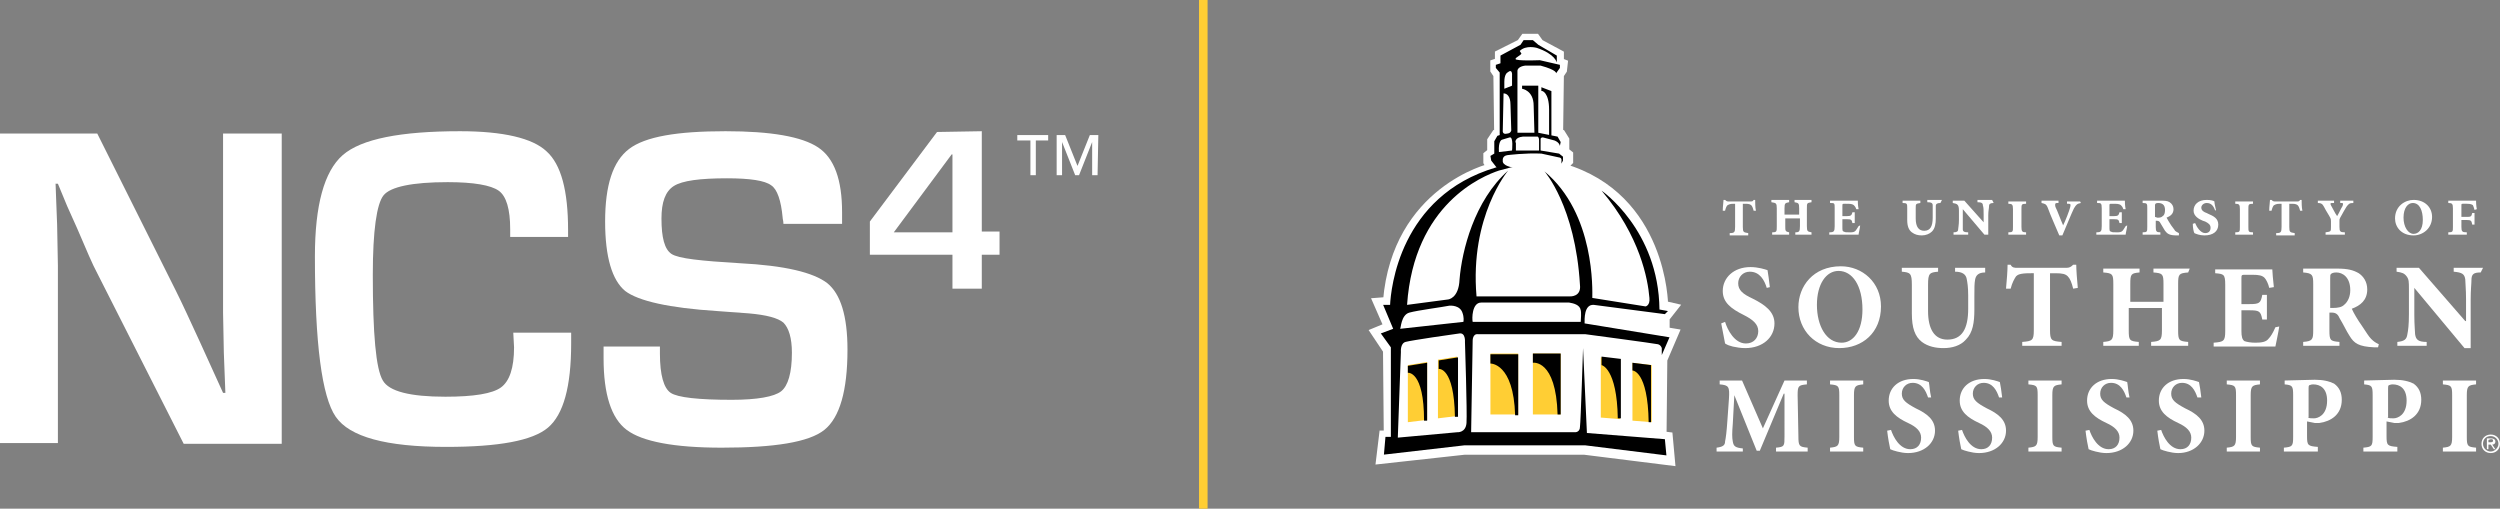 <?xml version="1.0" encoding="utf-8"?>
<!-- Generator: Adobe Illustrator 25.4.1, SVG Export Plug-In . SVG Version: 6.00 Build 0)  -->
<svg version="1.1" id="Layer_1" xmlns="http://www.w3.org/2000/svg" xmlns:xlink="http://www.w3.org/1999/xlink" x="0px" y="0px"
	 viewBox="0 0 323.9 65.9" style="enable-background:new 0 0 323.9 65.9;" xml:space="preserve">
<rect x="0" y="0" width="323.9" height="65.9" fill="#808080" stroke="none"/>
<style type="text/css">
	.st0{fill:#FFFFFF;}
	.st1{fill:none;stroke:#FFFFFF;stroke-width:1.036;}
	.st2{fill:#FFCE34;}
	.st3{fill:#010102;stroke:#FFFFFF;stroke-width:0.521;stroke-miterlimit:10;}
	.st4{fill:none;stroke:#FFCE34;stroke-width:1.109;stroke-miterlimit:10;}
</style>
<g>
	<path class="st0" d="M228.9,37.3c-0.3-1-0.9-2.1-2.2-2.1c-0.9,0-1.5,0.7-1.5,1.5c0,0.9,0.6,1.4,1.9,2c1.6,0.8,2.8,1.7,2.8,3.2
		c0,1.8-1.5,3.2-3.8,3.2c-0.6,0-1.1-0.1-1.6-0.2c-0.4-0.1-0.7-0.2-1-0.4c-0.1-0.4-0.3-1.7-0.5-2.6l0.5-0.2c0.3,1,1.2,2.8,2.7,2.8
		c1,0,1.6-0.7,1.6-1.6c0-0.9-0.7-1.5-1.9-2.1c-1.6-0.8-2.7-1.6-2.7-3.1c0-1.7,1.4-3.1,3.6-3.1c1,0,1.9,0.3,2.2,0.4
		c0.1,0.6,0.2,1.3,0.3,2.2L228.9,37.3L228.9,37.3z"/>
	<path class="st0" d="M238.2,35.1c-1.6,0-2.8,1.7-2.8,4.4s1.2,4.9,3.2,4.9c1.5,0,2.7-1.5,2.7-4.3C241.3,37,240,35.1,238.2,35.1
		L238.2,35.1L238.2,35.1z M238.5,34.5c2.8,0,5.2,2.1,5.2,5.2c0,3.4-2.4,5.4-5.4,5.4c-3.1,0-5.3-2.3-5.3-5.3
		C233,37.1,234.9,34.5,238.5,34.5L238.5,34.5L238.5,34.5z"/>
	<path class="st0" d="M257.2,35.3c-0.9,0-1.2,0.4-1.3,0.9c-0.1,0.5-0.1,1.1-0.1,2.2v1.7c0,1.7-0.2,3-1.1,3.9
		c-0.7,0.8-1.8,1.1-2.9,1.1c-1,0-2-0.2-2.8-0.8c-0.9-0.7-1.3-1.8-1.3-3.7v-3.7c0-1.5-0.2-1.6-1.3-1.7v-0.5h4.7v0.5
		c-1.1,0.1-1.3,0.2-1.3,1.7v3.4c0,2.3,0.8,3.7,2.5,3.7c1.9,0,2.7-1.4,2.7-4v-1.7c0-1.1-0.1-1.7-0.2-2.2s-0.5-0.9-1.5-0.9v-0.5h3.9
		L257.2,35.3L257.2,35.3z"/>
	<path class="st0" d="M268.6,37.4c-0.2-0.8-0.4-1.3-0.7-1.6c-0.3-0.3-0.7-0.4-1.6-0.4h-0.7v7.4c0,1.3,0.2,1.4,1.5,1.5v0.5H262v-0.5
		c1.3-0.1,1.5-0.2,1.5-1.5v-7.4H263c-1.3,0-1.6,0.2-1.8,0.4c-0.2,0.3-0.5,0.8-0.7,1.6h-0.6c0.1-1.1,0.2-2.3,0.2-3.1h0.4
		c0.2,0.4,0.5,0.4,0.9,0.4h6.3c0.4,0,0.6-0.1,0.9-0.4h0.4c0,0.6,0.1,2,0.2,3L268.6,37.4L268.6,37.4z"/>
	<path class="st0" d="M283.5,35.3c-1.2,0.1-1.3,0.2-1.3,1.5v6c0,1.3,0.1,1.4,1.3,1.5v0.5h-4.8v-0.5c1.2-0.1,1.4-0.2,1.4-1.5v-2.9
		h-4.3v2.9c0,1.3,0.1,1.4,1.3,1.5v0.5h-4.6v-0.5c1.1-0.1,1.3-0.2,1.3-1.5v-6c0-1.3-0.1-1.4-1.3-1.5v-0.5h4.7v0.5
		c-1.1,0.1-1.2,0.2-1.2,1.5v2.3h4.3v-2.3c0-1.3-0.1-1.4-1.3-1.5v-0.5h4.7L283.5,35.3L283.5,35.3z"/>
	<path class="st0" d="M295.3,42.3c-0.1,0.7-0.4,2.1-0.5,2.6h-8v-0.5c1.3-0.1,1.5-0.2,1.5-1.5v-6c0-1.4-0.2-1.4-1.3-1.5v-0.5h7.4
		c0,0.3,0.1,1.4,0.2,2.3l-0.6,0.1c-0.1-0.5-0.4-1.1-0.6-1.3c-0.3-0.3-0.7-0.4-1.6-0.4H291c-0.6,0-0.6,0-0.6,0.5v3.3h1
		c1.3,0,1.5-0.1,1.7-1.2h0.6v3.2h-0.6c-0.2-1.1-0.4-1.2-1.7-1.2h-1v2.7c0,0.7,0.1,1.1,0.4,1.3c0.3,0.1,0.8,0.2,1.4,0.2
		c0.8,0,1.4-0.1,1.7-0.5c0.3-0.3,0.6-0.8,0.9-1.5L295.3,42.3L295.3,42.3z"/>
	<path class="st0" d="M302.2,39.9c0.7,0,1.2-0.1,1.5-0.4c0.5-0.4,0.8-1.1,0.8-1.9c0-1.7-1-2.3-1.8-2.3c-0.4,0-0.6,0.1-0.7,0.2
		c-0.1,0.1-0.1,0.2-0.1,0.6v3.8L302.2,39.9L302.2,39.9z M308.1,45c-0.1,0-0.3,0-0.5,0c-2-0.1-2.6-0.5-3.2-1.5
		c-0.4-0.6-0.8-1.5-1.3-2.3c-0.2-0.5-0.5-0.7-1-0.7h-0.3v2.3c0,1.3,0.1,1.4,1.3,1.5v0.5h-4.7v-0.5c1.2-0.1,1.3-0.3,1.3-1.5v-6
		c0-1.2-0.1-1.4-1.3-1.5v-0.5h4.4c1.4,0,2.1,0.2,2.8,0.6c0.6,0.4,1.1,1.1,1.1,2.1c0,1.4-0.9,2.1-2,2.5c0.2,0.5,0.8,1.5,1.3,2.2
		c0.6,0.9,0.9,1.4,1.2,1.7c0.4,0.4,0.6,0.5,1,0.7L308.1,45L308.1,45z"/>
	<path class="st0" d="M321.4,35.3c-0.9,0-1.2,0.2-1.2,1c0,0.5-0.1,1.2-0.1,2.6v6.2h-0.8l-6.5-7.8l0,0v3.5c0,1.4,0.1,2.1,0.1,2.5
		c0.1,0.7,0.4,1,1.5,1v0.5h-3.8v-0.5c0.9-0.1,1.2-0.3,1.3-1c0.1-0.5,0.2-1.2,0.2-2.6v-3.2c0-1,0-1.3-0.3-1.7s-0.6-0.5-1.3-0.6v-0.5
		h2.9l6,6.9h0.1v-2.8c0-1.4-0.1-2.1-0.1-2.6c-0.1-0.7-0.4-0.9-1.5-1v-0.5h3.8L321.4,35.3L321.4,35.3z"/>
	<path class="st0" d="M230.1,58.5V58c1.1-0.1,1.1-0.2,1.1-1.5V51h-0.1l-3.1,7.4h-0.4l-2.9-7.2l0,0l-0.2,3.7c-0.1,1.2-0.1,1.8,0,2.3
		c0.1,0.6,0.3,0.8,1.3,0.9v0.4h-3.4V58c0.8-0.1,1.1-0.3,1.1-0.8c0.1-0.5,0.2-1.2,0.3-2.7l0.2-2.8c0.1-1.6,0-1.8-1.2-1.9v-0.5h2.9
		l2.7,6.2l2.8-6.2h2.9v0.5c-1.1,0.1-1.2,0.2-1.2,1.4l0.1,5.3c0,1.3,0.1,1.4,1.2,1.5v0.5H230.1L230.1,58.5z"/>
	<path class="st0" d="M237.1,58.5V58c1-0.1,1.2-0.2,1.2-1.4v-5.4c0-1.2-0.1-1.3-1.2-1.4v-0.5h4.3v0.5c-1,0.1-1.2,0.2-1.2,1.4v5.4
		c0,1.2,0.1,1.3,1.2,1.4v0.5H237.1L237.1,58.5z"/>
	<path class="st0" d="M249.8,51.5c-0.3-0.9-0.8-1.9-2-1.9c-0.8,0-1.4,0.6-1.4,1.4c0,0.8,0.5,1.2,1.8,1.9c1.5,0.7,2.5,1.5,2.5,2.9
		c0,1.6-1.4,2.9-3.5,2.9c-0.5,0-1-0.1-1.4-0.2c-0.4-0.1-0.7-0.2-0.9-0.3c-0.1-0.4-0.3-1.5-0.4-2.4l0.5-0.1c0.3,0.9,1.1,2.5,2.5,2.5
		c0.9,0,1.4-0.6,1.4-1.5c0-0.8-0.6-1.4-1.7-1.9c-1.5-0.7-2.5-1.5-2.5-2.9c0-1.6,1.2-2.8,3.2-2.8c0.9,0,1.7,0.3,2,0.4
		c0.1,0.5,0.1,1.1,0.3,2L249.8,51.5L249.8,51.5z"/>
	<path class="st0" d="M259,51.5c-0.3-0.9-0.8-1.9-2-1.9c-0.8,0-1.4,0.6-1.4,1.4c0,0.8,0.5,1.2,1.8,1.9c1.5,0.7,2.5,1.5,2.5,2.9
		c0,1.6-1.4,2.9-3.5,2.9c-0.5,0-1-0.1-1.4-0.2c-0.4-0.1-0.7-0.2-0.9-0.3c-0.1-0.4-0.3-1.5-0.4-2.4l0.5-0.1c0.3,0.9,1.1,2.5,2.5,2.5
		c0.9,0,1.4-0.6,1.4-1.5c0-0.8-0.6-1.4-1.7-1.9c-1.5-0.7-2.5-1.5-2.5-2.9c0-1.6,1.2-2.8,3.2-2.8c0.9,0,1.7,0.3,2,0.4
		c0.1,0.5,0.2,1.1,0.3,2L259,51.5L259,51.5z"/>
	<path class="st0" d="M262.8,58.5V58c1-0.1,1.2-0.2,1.2-1.4v-5.4c0-1.2-0.1-1.3-1.2-1.4v-0.5h4.3v0.5c-1,0.1-1.2,0.2-1.2,1.4v5.4
		c0,1.2,0.1,1.3,1.2,1.4v0.5H262.8L262.8,58.5z"/>
	<path class="st0" d="M275.5,51.5c-0.3-0.9-0.8-1.9-2-1.9c-0.8,0-1.4,0.6-1.4,1.4c0,0.8,0.5,1.2,1.8,1.9c1.5,0.7,2.5,1.5,2.5,2.9
		c0,1.6-1.4,2.9-3.5,2.9c-0.5,0-1-0.1-1.4-0.2c-0.4-0.1-0.7-0.2-0.9-0.3c-0.1-0.4-0.3-1.5-0.4-2.4l0.5-0.1c0.3,0.9,1.1,2.5,2.5,2.5
		c0.9,0,1.4-0.6,1.4-1.5c0-0.8-0.6-1.4-1.7-1.9c-1.5-0.7-2.5-1.5-2.5-2.9c0-1.6,1.2-2.8,3.2-2.8c0.9,0,1.7,0.3,2,0.4
		c0.1,0.5,0.1,1.1,0.3,2L275.5,51.5L275.5,51.5z"/>
	<path class="st0" d="M284.7,51.5c-0.3-0.9-0.8-1.9-2-1.9c-0.8,0-1.4,0.6-1.4,1.4c0,0.8,0.5,1.2,1.8,1.9c1.5,0.7,2.5,1.5,2.5,2.9
		c0,1.6-1.4,2.9-3.4,2.9c-0.5,0-1-0.1-1.4-0.2c-0.4-0.1-0.7-0.2-0.9-0.3c-0.1-0.4-0.3-1.5-0.4-2.4l0.5-0.1c0.3,0.9,1.1,2.5,2.5,2.5
		c0.9,0,1.4-0.6,1.4-1.5c0-0.8-0.6-1.4-1.7-1.9c-1.5-0.7-2.5-1.5-2.5-2.9c0-1.6,1.2-2.8,3.2-2.8c0.9,0,1.7,0.3,2,0.4
		c0.1,0.5,0.2,1.1,0.3,2L284.7,51.5L284.7,51.5z"/>
	<path class="st0" d="M288.5,58.5V58c1-0.1,1.2-0.2,1.2-1.4v-5.4c0-1.2-0.1-1.3-1.2-1.4v-0.5h4.3v0.5c-1,0.1-1.2,0.2-1.2,1.4v5.4
		c0,1.2,0.1,1.3,1.2,1.4v0.5H288.5L288.5,58.5z"/>
	<path class="st0" d="M299,54.1c0.2,0.1,0.5,0.1,0.8,0.1c0.5,0,1.7-0.4,1.7-2.3c0-1.6-0.9-2.1-1.8-2.1c-0.3,0-0.4,0.1-0.5,0.1
		c-0.1,0.1-0.1,0.2-0.1,0.4v3.8H299z M299.9,49.2c1.1,0,1.9,0.2,2.5,0.5c0.7,0.5,1,1.2,1,2.1c0,1.9-1.4,2.8-2.9,3
		c-0.2,0-0.4,0-0.6,0l-1-0.2v1.9c0,1.2,0.1,1.3,1.4,1.4v0.6h-4.4V58c1.1-0.1,1.2-0.2,1.2-1.4v-5.4c0-1.2-0.1-1.3-1.1-1.4v-0.5
		L299.9,49.2L299.9,49.2z"/>
	<path class="st0" d="M309.3,54.1c0.2,0.1,0.5,0.1,0.8,0.1c0.5,0,1.7-0.4,1.7-2.3c0-1.6-0.9-2.1-1.8-2.1c-0.3,0-0.4,0.1-0.5,0.1
		c-0.1,0.1-0.1,0.2-0.1,0.4v3.8H309.3z M310.2,49.2c1.1,0,1.9,0.2,2.5,0.5c0.7,0.5,1,1.2,1,2.1c0,1.9-1.4,2.8-2.9,3
		c-0.2,0-0.4,0-0.6,0l-1-0.2v1.9c0,1.2,0.1,1.3,1.4,1.4v0.6h-4.4V58c1.1-0.1,1.2-0.2,1.2-1.4v-5.4c0-1.2-0.1-1.3-1.1-1.4v-0.5
		L310.2,49.2L310.2,49.2z"/>
	<path class="st0" d="M316.5,58.5V58c1-0.1,1.2-0.2,1.2-1.4v-5.4c0-1.2-0.1-1.3-1.2-1.4v-0.5h4.3v0.5c-1,0.1-1.2,0.2-1.2,1.4v5.4
		c0,1.2,0.1,1.3,1.2,1.4v0.5H316.5L316.5,58.5z"/>
	<path class="st0" d="M227.2,27.3c-0.1-0.4-0.2-0.6-0.3-0.7s-0.3-0.2-0.7-0.2h-0.4v3c0,0.7,0.1,0.7,0.7,0.8v0.3h-2.4v-0.3
		c0.6,0,0.7-0.1,0.7-0.8v-3h-0.2c-0.5,0-0.6,0.1-0.8,0.2c-0.1,0.1-0.2,0.3-0.3,0.7h-0.3c0-0.6,0.1-1.1,0.1-1.4h0.2
		c0.1,0.1,0.2,0.2,0.4,0.2h2.9c0.2,0,0.3,0,0.4-0.2h0.2c0,0.3,0,1,0.1,1.4H227.2L227.2,27.3z"/>
	<path class="st0" d="M232.6,30.4v-0.3c0.5,0,0.6-0.1,0.6-0.8v-1h-1.9v1c0,0.6,0,0.7,0.5,0.8v0.3h-2.2v-0.3c0.6,0,0.6-0.1,0.6-0.8
		V27c0-0.7-0.1-0.7-0.7-0.8v-0.3h2.3v0.3c-0.5,0.1-0.6,0.1-0.6,0.8v0.8h1.9V27c0-0.7-0.1-0.7-0.6-0.8v-0.3h2.2v0.3
		c-0.6,0.1-0.6,0.1-0.6,0.8v2.3c0,0.7,0.1,0.7,0.6,0.8v0.3H232.6L232.6,30.4z"/>
	<path class="st0" d="M241,29.2c0,0.3-0.2,1-0.2,1.2H237v-0.3c0.6,0,0.7-0.1,0.7-0.8V27c0-0.7,0-0.7-0.6-0.7V26h3.6
		c0,0.2,0,0.6,0.1,1.1h-0.3c-0.1-0.3-0.2-0.4-0.3-0.5s-0.3-0.2-0.8-0.2H239c-0.3,0-0.3,0-0.3,0.3V28h0.6c0.5,0,0.6-0.1,0.7-0.5h0.3
		v1.4H240c-0.1-0.4-0.1-0.5-0.7-0.5h-0.6v1c0,0.4,0,0.6,0.2,0.6c0.1,0.1,0.3,0.1,0.7,0.1s0.6,0,0.8-0.2c0.1-0.1,0.2-0.3,0.4-0.6
		L241,29.2L241,29.2z"/>
	<path class="st0" d="M251.4,26.3c-0.4,0-0.6,0.1-0.6,0.4c0,0.2,0,0.5,0,1.1v0.5c0,0.7-0.1,1.3-0.5,1.7c-0.3,0.3-0.8,0.5-1.3,0.5
		s-0.9-0.1-1.3-0.4c-0.4-0.3-0.6-0.8-0.6-1.6V27c0-0.6,0-0.7-0.6-0.7V26h2.3v0.3c-0.6,0.1-0.6,0.1-0.6,0.7v1.3
		c0,1.1,0.4,1.6,1.1,1.6c0.8,0,1.1-0.6,1.1-1.7v-0.5c0-0.7,0-0.9,0-1.1c0-0.3-0.2-0.4-0.7-0.4v-0.3h1.9L251.4,26.3L251.4,26.3z"/>
	<path class="st0" d="M258.3,26.3c-0.4,0-0.6,0.1-0.6,0.4s-0.1,0.6-0.1,1.2v2.5h-0.5l-2.8-3.3l0,0v1.4c0,0.6,0,1,0,1.2
		c0,0.3,0.2,0.4,0.7,0.4v0.3h-1.9v-0.3c0.4,0,0.6-0.1,0.6-0.4c0-0.2,0.1-0.5,0.1-1.2v-1.2c0-0.8-0.2-0.9-0.8-1V26h1.5l2.5,2.8l0,0
		v-1c0-0.6,0-0.9-0.1-1.2c0-0.3-0.2-0.4-0.7-0.4v-0.3h1.9L258.3,26.3L258.3,26.3z"/>
	<path class="st0" d="M260.2,30.4v-0.3c0.6,0,0.6-0.1,0.6-0.7v-2.3c0-0.6-0.1-0.7-0.6-0.7v-0.3h2.3v0.3c-0.6,0-0.6,0.1-0.6,0.7v2.3
		c0,0.6,0.1,0.7,0.6,0.7v0.3H260.2L260.2,30.4z"/>
	<path class="st0" d="M269.6,26.3c-0.5,0.1-0.6,0.2-0.9,0.7c-0.3,0.6-0.9,2.1-1.5,3.5h-0.4c-0.5-1.2-1.1-2.5-1.5-3.6
		c-0.2-0.5-0.4-0.5-0.8-0.6V26h2.2v0.3h-0.2c-0.2,0-0.3,0.1-0.2,0.5c0.3,0.6,0.6,1.5,1,2.4c0.3-0.6,0.8-1.9,0.9-2.3s0.1-0.5-0.2-0.5
		h-0.2v-0.3h1.7L269.6,26.3L269.6,26.3z"/>
	<path class="st0" d="M275.6,29.2c0,0.3-0.2,1-0.2,1.2h-3.8v-0.3c0.6,0,0.7-0.1,0.7-0.8V27c0-0.7-0.1-0.7-0.6-0.7V26h3.6
		c0,0.2,0,0.6,0.1,1.1h-0.3c-0.1-0.3-0.2-0.4-0.3-0.5c-0.1-0.1-0.3-0.2-0.8-0.2h-0.4c-0.3,0-0.3,0-0.3,0.3V28h0.6
		c0.5,0,0.6-0.1,0.7-0.5h0.3v1.4h-0.3c-0.1-0.4-0.1-0.5-0.7-0.5h-0.6v1c0,0.4,0,0.6,0.2,0.6c0.1,0.1,0.3,0.1,0.7,0.1
		c0.4,0,0.6,0,0.8-0.2c0.1-0.1,0.2-0.3,0.4-0.6L275.6,29.2L275.6,29.2z"/>
	<path class="st0" d="M279.5,28.2c0.3,0,0.5,0,0.7-0.2c0.2-0.1,0.3-0.4,0.3-0.8c0-0.7-0.4-0.9-0.9-0.9c-0.3,0-0.4,0.1-0.4,0.3v1.5
		L279.5,28.2L279.5,28.2z M282.3,30.5H282c-0.9,0-1.2-0.2-1.5-0.6c-0.2-0.3-0.4-0.7-0.6-1c-0.1-0.2-0.2-0.3-0.5-0.3h-0.1v0.8
		c0,0.6,0.1,0.7,0.6,0.7v0.3h-2.3v-0.3c0.6,0,0.6-0.1,0.6-0.7V27c0-0.6,0-0.7-0.6-0.7V26h2.3c0.5,0,0.9,0,1.2,0.2
		c0.3,0.2,0.5,0.5,0.5,0.9c0,0.6-0.4,0.9-0.9,1.1c0.1,0.2,0.4,0.7,0.6,1s0.4,0.5,0.5,0.7c0.1,0.1,0.3,0.2,0.5,0.3V30.5L282.3,30.5z"
		/>
	<path class="st0" d="M287,27.3c-0.2-0.6-0.5-1-1.1-1c-0.4,0-0.7,0.3-0.7,0.6c0,0.4,0.4,0.6,0.7,0.7l0.2,0.1
		c0.7,0.3,1.3,0.6,1.3,1.4c0,0.9-0.7,1.4-1.8,1.4c-0.6,0-1.1-0.2-1.3-0.3c-0.1-0.2-0.2-0.7-0.2-1.2l0.3-0.1c0.2,0.5,0.7,1.3,1.3,1.3
		c0.5,0,0.7-0.3,0.7-0.7s-0.3-0.6-0.7-0.8l-0.3-0.1c-0.5-0.2-1.2-0.6-1.2-1.3c0-0.8,0.6-1.4,1.7-1.4c0.5,0,0.9,0.1,1,0.2
		c0,0.3,0.1,0.6,0.2,1.1L287,27.3L287,27.3z"/>
	<path class="st0" d="M289.6,30.4v-0.3c0.6,0,0.6-0.1,0.6-0.7v-2.3c0-0.6-0.1-0.7-0.6-0.7v-0.3h2.3v0.3c-0.6,0-0.6,0.1-0.6,0.7v2.3
		c0,0.6,0,0.7,0.6,0.7v0.3H289.6L289.6,30.4z"/>
	<path class="st0" d="M298,27.3c-0.1-0.4-0.2-0.6-0.3-0.7c-0.1-0.1-0.3-0.2-0.7-0.2h-0.4v3c0,0.7,0.1,0.7,0.7,0.8v0.3h-2.4v-0.3
		c0.6,0,0.7-0.1,0.7-0.8v-3h-0.2c-0.5,0-0.6,0.1-0.8,0.2c-0.1,0.1-0.2,0.3-0.3,0.7H294c0-0.6,0.1-1.1,0.1-1.4h0.2
		c0.1,0.1,0.2,0.2,0.4,0.2h2.9c0.2,0,0.3,0,0.4-0.2h0.2c0,0.3,0,1,0.1,1.4H298L298,27.3z"/>
	<path class="st0" d="M304.9,26.3c-0.5,0-0.6,0.1-0.9,0.5c-0.2,0.3-0.4,0.7-0.8,1.4c-0.1,0.2-0.1,0.2-0.1,0.4v0.8
		c0,0.6,0.1,0.7,0.7,0.7v0.3h-2.5v-0.3C302,30,302,30,302,29.4v-0.7c0-0.2,0-0.3-0.1-0.5c-0.2-0.4-0.5-0.8-0.8-1.4
		c-0.2-0.4-0.4-0.5-0.8-0.5V26h2.1v0.3h-0.3c-0.2,0-0.2,0.1-0.1,0.3c0.3,0.5,0.5,1,0.8,1.4c0.3-0.5,0.5-1,0.7-1.3
		c0.1-0.3,0.1-0.4-0.1-0.4h-0.2V26h1.7L304.9,26.3L304.9,26.3z"/>
	<path class="st0" d="M312.6,26.3c-0.6,0-1.2,0.6-1.2,1.9c0,1.2,0.6,2.1,1.3,2.1c0.6,0,1.2-0.5,1.2-1.8
		C313.9,27.3,313.5,26.3,312.6,26.3L312.6,26.3L312.6,26.3z M312.7,25.9c1.5,0,2.4,1,2.4,2.2c0,1.5-1.2,2.4-2.4,2.4
		c-1.6,0-2.4-1.1-2.4-2.2C310.3,26.7,311.6,25.9,312.7,25.9L312.7,25.9L312.7,25.9z"/>
	<path class="st0" d="M320.6,27.2c-0.1-0.3-0.1-0.4-0.2-0.6c-0.1-0.1-0.3-0.2-0.8-0.2h-0.5c-0.2,0-0.2,0-0.2,0.3v1.4h0.6
		c0.6,0,0.7,0,0.8-0.5h0.3v1.5h-0.3c-0.1-0.5-0.1-0.6-0.8-0.6h-0.6v0.9c0,0.6,0.1,0.7,0.7,0.7v0.3h-2.4v-0.3c0.6,0,0.6-0.1,0.6-0.7
		V27c0-0.6-0.1-0.7-0.6-0.7V26h3.6c0,0.2,0,0.6,0.1,1.1L320.6,27.2L320.6,27.2z"/>
	<path class="st0" d="M202.5,21.7c13,3.8,13.1,17.8,13.1,17.8l1.3,0.3l-1.1,1.4v1.7l1.2,0.2l-1.5,3.5l-0.1,9.8l0.8,0.1l0.3,3.3
		l-11.2-1.4h-15.6l-10.9,1.2l0.4-3.3h0.6l-0.1-10.9l-1.6-2.4l1.7-0.7l-1.4-3.2l1.3-0.1c1.2-14.4,13.4-17.3,13.4-17.3l-0.4-0.7v-0.9
		l0.5-0.4v-1.5l0.6-0.9l0.3-0.1L194,9.7l-0.4-0.6V8.2l0.6-0.2V7l2.8-1.4l0.5-0.7h1.5l0.5,0.7l2.6,1.4v1l0.5,0.2l-0.1,0.9l-0.4,0.6
		l-0.1,7.5l0.3,0.1l0.5,0.8v1.5l0.5,0.4v0.9L202.5,21.7L202.5,21.7z"/>
	<path class="st1" d="M202.5,21.7c13,3.8,13.1,17.8,13.1,17.8l1.3,0.3l-1.1,1.4v1.7l1.2,0.2l-1.5,3.5l-0.1,9.8l0.8,0.1l0.3,3.3
		l-11.2-1.4h-15.6l-10.9,1.2l0.4-3.3h0.6l-0.1-10.9l-1.6-2.4l1.7-0.7l-1.4-3.2l1.3-0.1c1.2-14.4,13.4-17.3,13.4-17.3l-0.4-0.7v-0.9
		l0.5-0.4v-1.5l0.6-0.9l0.3-0.1L194,9.7l-0.4-0.6V8.2l0.6-0.2V7l2.8-1.4l0.5-0.7h1.5l0.5,0.7l2.6,1.4v1l0.5,0.2l-0.1,0.9l-0.4,0.6
		l-0.1,7.5l0.3,0.1l0.5,0.8v1.5l0.5,0.4v0.9L202.5,21.7L202.5,21.7z"/>
	<path d="M190,54.8c-0.1,1.3-1.2,1.2-1.2,1.2l-7.7,0.7l0.4-11.1c0,0-0.1-1.1,0.6-1.3c0.7-0.2,6.2-1,7-1.1s0.7,1.1,0.7,1.1
		S190.1,53.5,190,54.8L190,54.8z M182.6,40.5c1.1-0.3,4.2-0.7,5.2-0.9c0.1,0,1.4-0.1,1.7,1c0,0,0.2,0.5,0.1,1.1l0,0l-8.2,0.9
		C181.5,42.6,181.5,40.8,182.6,40.5L182.6,40.5z M194.6,18.1l1-0.3c0.5-0.1,0.3,1.7,0.3,1.7l-1.7,0.2
		C194.1,18.2,194.6,18.1,194.6,18.1L194.6,18.1z M194.7,16.9l0.1-4.8c0.4,0,0.9,0.3,0.9,1.5l0.1,3.3c-0.1,0.4-0.5,0.4-0.5,0.4
		C194.6,17.5,194.7,16.9,194.7,16.9L194.7,16.9z M194.9,10.6c0-1,0.4-1.2,0.4-1.2c0.7-0.6,0.6,0.4,0.6,0.4v1.3l-1,0.4V10.6
		L194.9,10.6z M197.3,17.7h1.9c0,0,0.2,0,0.2,0.5v1.3h-3v-1C196.3,18.5,196.2,17.8,197.3,17.7L197.3,17.7z M191.9,39.2h11.4
		c0.6,0.1,1.4,0.3,1.5,1c0,0,0.1,0.2,0,1.5h-14C190.7,41.3,190.7,39.2,191.9,39.2L191.9,39.2z M205.6,56.1l-0.5-11
		c0,0-0.3,9.6-0.4,10.2c0,0.7-0.6,0.7-0.6,0.7h-13.5l0.2-11.9c0,0,0-0.9,0.7-0.8c0.5,0,13.9,0,13.9,0s9,1.2,9.4,1.3s0.5,0.5,0.5,0.5
		V46l1-2.3l-11-1.8c0-0.5-0.1-2.5,1.2-2.4l9.2,1.2l0.4-0.4l-1.1-0.2c-0.1-10.3-7.5-15.4-7.5-15.4c5,5.9,6,11.5,6.2,13.9
		c0.1,1-0.5,1.1-0.5,1.1l-6.9-1.1c0-0.9,0.4-10.9-6.2-16.4c0,0,4,4.5,4.6,14.7c0.2,1.6-1.3,1.5-1.3,1.5h-12.1
		c-0.9-10.4,4.1-16.3,4.1-16.3c-4.4,3.9-6,10.4-6.3,14.1c-0.1,2.5-1.5,2.6-1.5,2.6l-5.3,0.7c0.9-13.1,9.8-16.7,11.9-17.4l1.5-0.4
		h0.3c0,0-1.4-0.2-1.3-0.9c0,0-0.1-0.6,0.6-0.7c0,0,2.3-0.3,4.4-0.2l2.3,0.5c0,0,0.4,0,0.3,0.5v0.3l0.2-0.4v-0.5l-0.5-0.4l-2.4-0.4
		V18c0,0,0-0.2,0.3-0.2l1.5,0.4c0,0,0.6,0.2,0.7,0.7l0.1-0.5l-0.4-0.7l-2.5-0.5l0,0v-6.1h-2.1v0.4c0,0,1.5,0.2,1.5,2.2l0.1,3.5h-2.2
		v-8c0-0.6,1-0.7,1-0.7h2c2.2,0.6,2,1,2,1l0.5-0.7V8.4l-2.6-0.6c-2.9,0.1-3.1-0.1-3.1-0.1c-0.2-0.1,0.3-0.4,0.3-0.4
		c0.5-0.3,0.4-0.4,0.4-0.4c-0.1-0.1-0.2-0.3-0.2-0.3c0.8-0.8,2.2-0.4,2.2-0.4c2.4,0.8,2.6,1.9,2.6,1.9V7.2l-2.4-1.4l-0.7-0.6h-1.2
		L197,5.8l-2.6,1.4v1l-0.6,0.2v0.4l0.5,0.6v8.1l-0.3,0.1l-0.4,0.7v1.6l-0.5,0.3l0.1,0.6l0.7,0.9h-0.1c-12.5,3.7-13.6,15.8-13.7,17.8
		h-0.9l1.3,3.1l-1.6,0.6l1.3,1.8v11.6h-0.7l-0.2,2.3l10.4-1.2h15.7l10.5,1.3l-0.2-2.1L205.6,56.1L205.6,56.1z M200.7,14.2v3.3
		l0.3,0.1v-5.8l-1.3-0.5v0.5C199.8,11.7,200.7,12,200.7,14.2L200.7,14.2z"/>
	<path class="st2" d="M211.5,47v7.5l2.5,0.2v-7.4L211.5,47L211.5,47z M207.4,54.1l2.5,0.2v-7.7l-2.5-0.3V54.1L207.4,54.1z
		 M198.6,53.7h3.6v-7.9h-3.6V53.7L198.6,53.7z M193.1,53.7h3.6v-7.9h-3.6V53.7L193.1,53.7z M186.3,54.2l2.5-0.3v-7.7l-2.5,0.4V54.2
		L186.3,54.2z M182.4,54.7l2.5-0.3v-7.5l-2.5,0.4V54.7L182.4,54.7z"/>
	<path d="M211.5,47v1c0,0,2,0,2.1,6.7h0.3v-7.4L211.5,47L211.5,47z M207.5,47.3c0,0,2,0.4,2.1,6.9h0.4v-7.7l-2.5-0.3V47.3
		L207.5,47.3z M198.6,47c0,0,3-0.5,3.2,6.7h0.4v-7.9h-3.6V47L198.6,47z M193.1,47.1c0,0,3-0.1,3.2,6.7h0.4v-7.9h-3.6L193.1,47.1
		L193.1,47.1z M186.4,47.8c0,0,2-0.3,2.1,6.2h0.4v-7.7l-2.5,0.4V47.8L186.4,47.8z M182.4,48.3c0,0,2.1-0.3,2.1,6.2h0.4V47l-2.5,0.4
		V48.3L182.4,48.3z"/>
	<path class="st0" d="M322.4,57v0.3h0.2c0.2,0,0.4,0,0.4-0.2s-0.1-0.2-0.3-0.2L322.4,57L322.4,57z M323.3,58.2h-0.2l-0.4-0.6h-0.3
		v0.6h-0.2v-1.4h0.6c0.2,0,0.5,0.1,0.5,0.4c0,0.3-0.2,0.4-0.4,0.4L323.3,58.2L323.3,58.2z M321.7,57.5c0,0.6,0.5,1,1,1s1-0.5,1-1
		c0-0.6-0.5-1-1-1C322.1,56.5,321.7,56.9,321.7,57.5L321.7,57.5z M321.5,57.5c0-0.7,0.5-1.2,1.2-1.2s1.2,0.5,1.2,1.2
		s-0.5,1.2-1.2,1.2S321.5,58.2,321.5,57.5L321.5,57.5z"/>
</g>
<path class="st3" d="M-159-69.3"/>
<g>
	<g>
		<path class="st0" d="M135.8,18.2h-1.6v4.5h-0.7v-4.5h-1.7v-0.7h4V18.2L135.8,18.2z M142.2,22.7h-0.7v-4.3l0,0l-1.7,4.3h-0.5
			l-1.7-4.3l0,0v4.3h-0.7v-5.2h1.1l1.6,4l1.6-4h1.1L142.2,22.7L142.2,22.7z"/>
	</g>
	<path class="st0" d="M36.5,17.3v40.2H23.8L12.6,35.4c-0.6-1.1-1.4-3-2.6-5.8l-1.3-2.9l-1.2-2.9H7.2l0.1,2.7l0.1,2.6l0.1,5.3v23H0
		V17.3h12.6l10.2,20.4c0.9,1.8,1.9,4,3.1,6.6l1.5,3.3l1.5,3.3h0.3l-0.1-2.6L29,45.7l-0.1-5.2V17.3H36.5L36.5,17.3z"/>
	<path class="st0" d="M66.5,43.1H74v1.4c0,5.6-1,9.2-3,10.9s-6.4,2.5-13.2,2.5c-7.8,0-12.5-1.3-14.3-3.9c-1.8-2.6-2.7-9.5-2.7-20.8
		c0-6.6,1.2-11,3.6-13.1S51.9,17,59.6,17c5.6,0,9.4,0.9,11.2,2.6c1.9,1.7,2.8,5.1,2.8,10.2v0.9h-7.5v-1c0-2.6-0.5-4.3-1.5-5
		s-3.2-1.1-6.6-1.1c-4.6,0-7.4,0.6-8.3,1.7s-1.4,4.6-1.4,10.3c0,7.7,0.4,12.2,1.3,13.7c0.8,1.4,3.5,2.1,8.1,2.1
		c3.7,0,6.1-0.4,7.2-1.2s1.7-2.5,1.7-5.2L66.5,43.1z"/>
	<path class="st0" d="M108.8,29h-7.3c0-0.4-0.1-0.6-0.1-0.8c-0.2-2.2-0.7-3.7-1.5-4.2c-0.8-0.6-2.7-0.9-5.7-0.9
		c-3.5,0-5.8,0.3-6.9,1s-1.6,2.1-1.6,4.2c0,2.5,0.4,4,1.3,4.6s3.8,0.9,8.8,1.2c5.9,0.3,9.6,1.2,11.4,2.6c1.7,1.4,2.6,4.2,2.6,8.6
		c0,5.3-1,8.8-3,10.4c-2,1.6-6.5,2.3-13.3,2.3c-6.2,0-10.3-0.8-12.3-2.3s-3-4.6-3-9.3v-1.5h7.3v0.9c0,2.8,0.5,4.5,1.4,5.1
		s3.6,0.9,7.9,0.9c3.3,0,5.5-0.4,6.4-1.1c0.9-0.7,1.4-2.4,1.4-5c0-1.9-0.4-3.2-1.1-3.9c-0.7-0.6-2.2-1-4.5-1.2l-4.1-0.3
		C86.7,39.9,82.7,39,81,37.7c-1.7-1.4-2.6-4.4-2.6-9c0-4.7,1-7.8,3.1-9.4S87.7,17,94,17c5.9,0,9.9,0.7,12,2.1s3.1,4.2,3.1,8.4V29
		H108.8z"/>
	<path class="st0" d="M127.2,17v13h2.3v3h-2.3v4.4h-3.8V33h-10.7v-4.3l8.7-11.6L127.2,17L127.2,17z M123.4,30V20h-0.1l-7.5,10.1h7.6
		V30z"/>
</g>
<line class="st4" x1="155.9" y1="0" x2="155.9" y2="65.9"/>
</svg>
